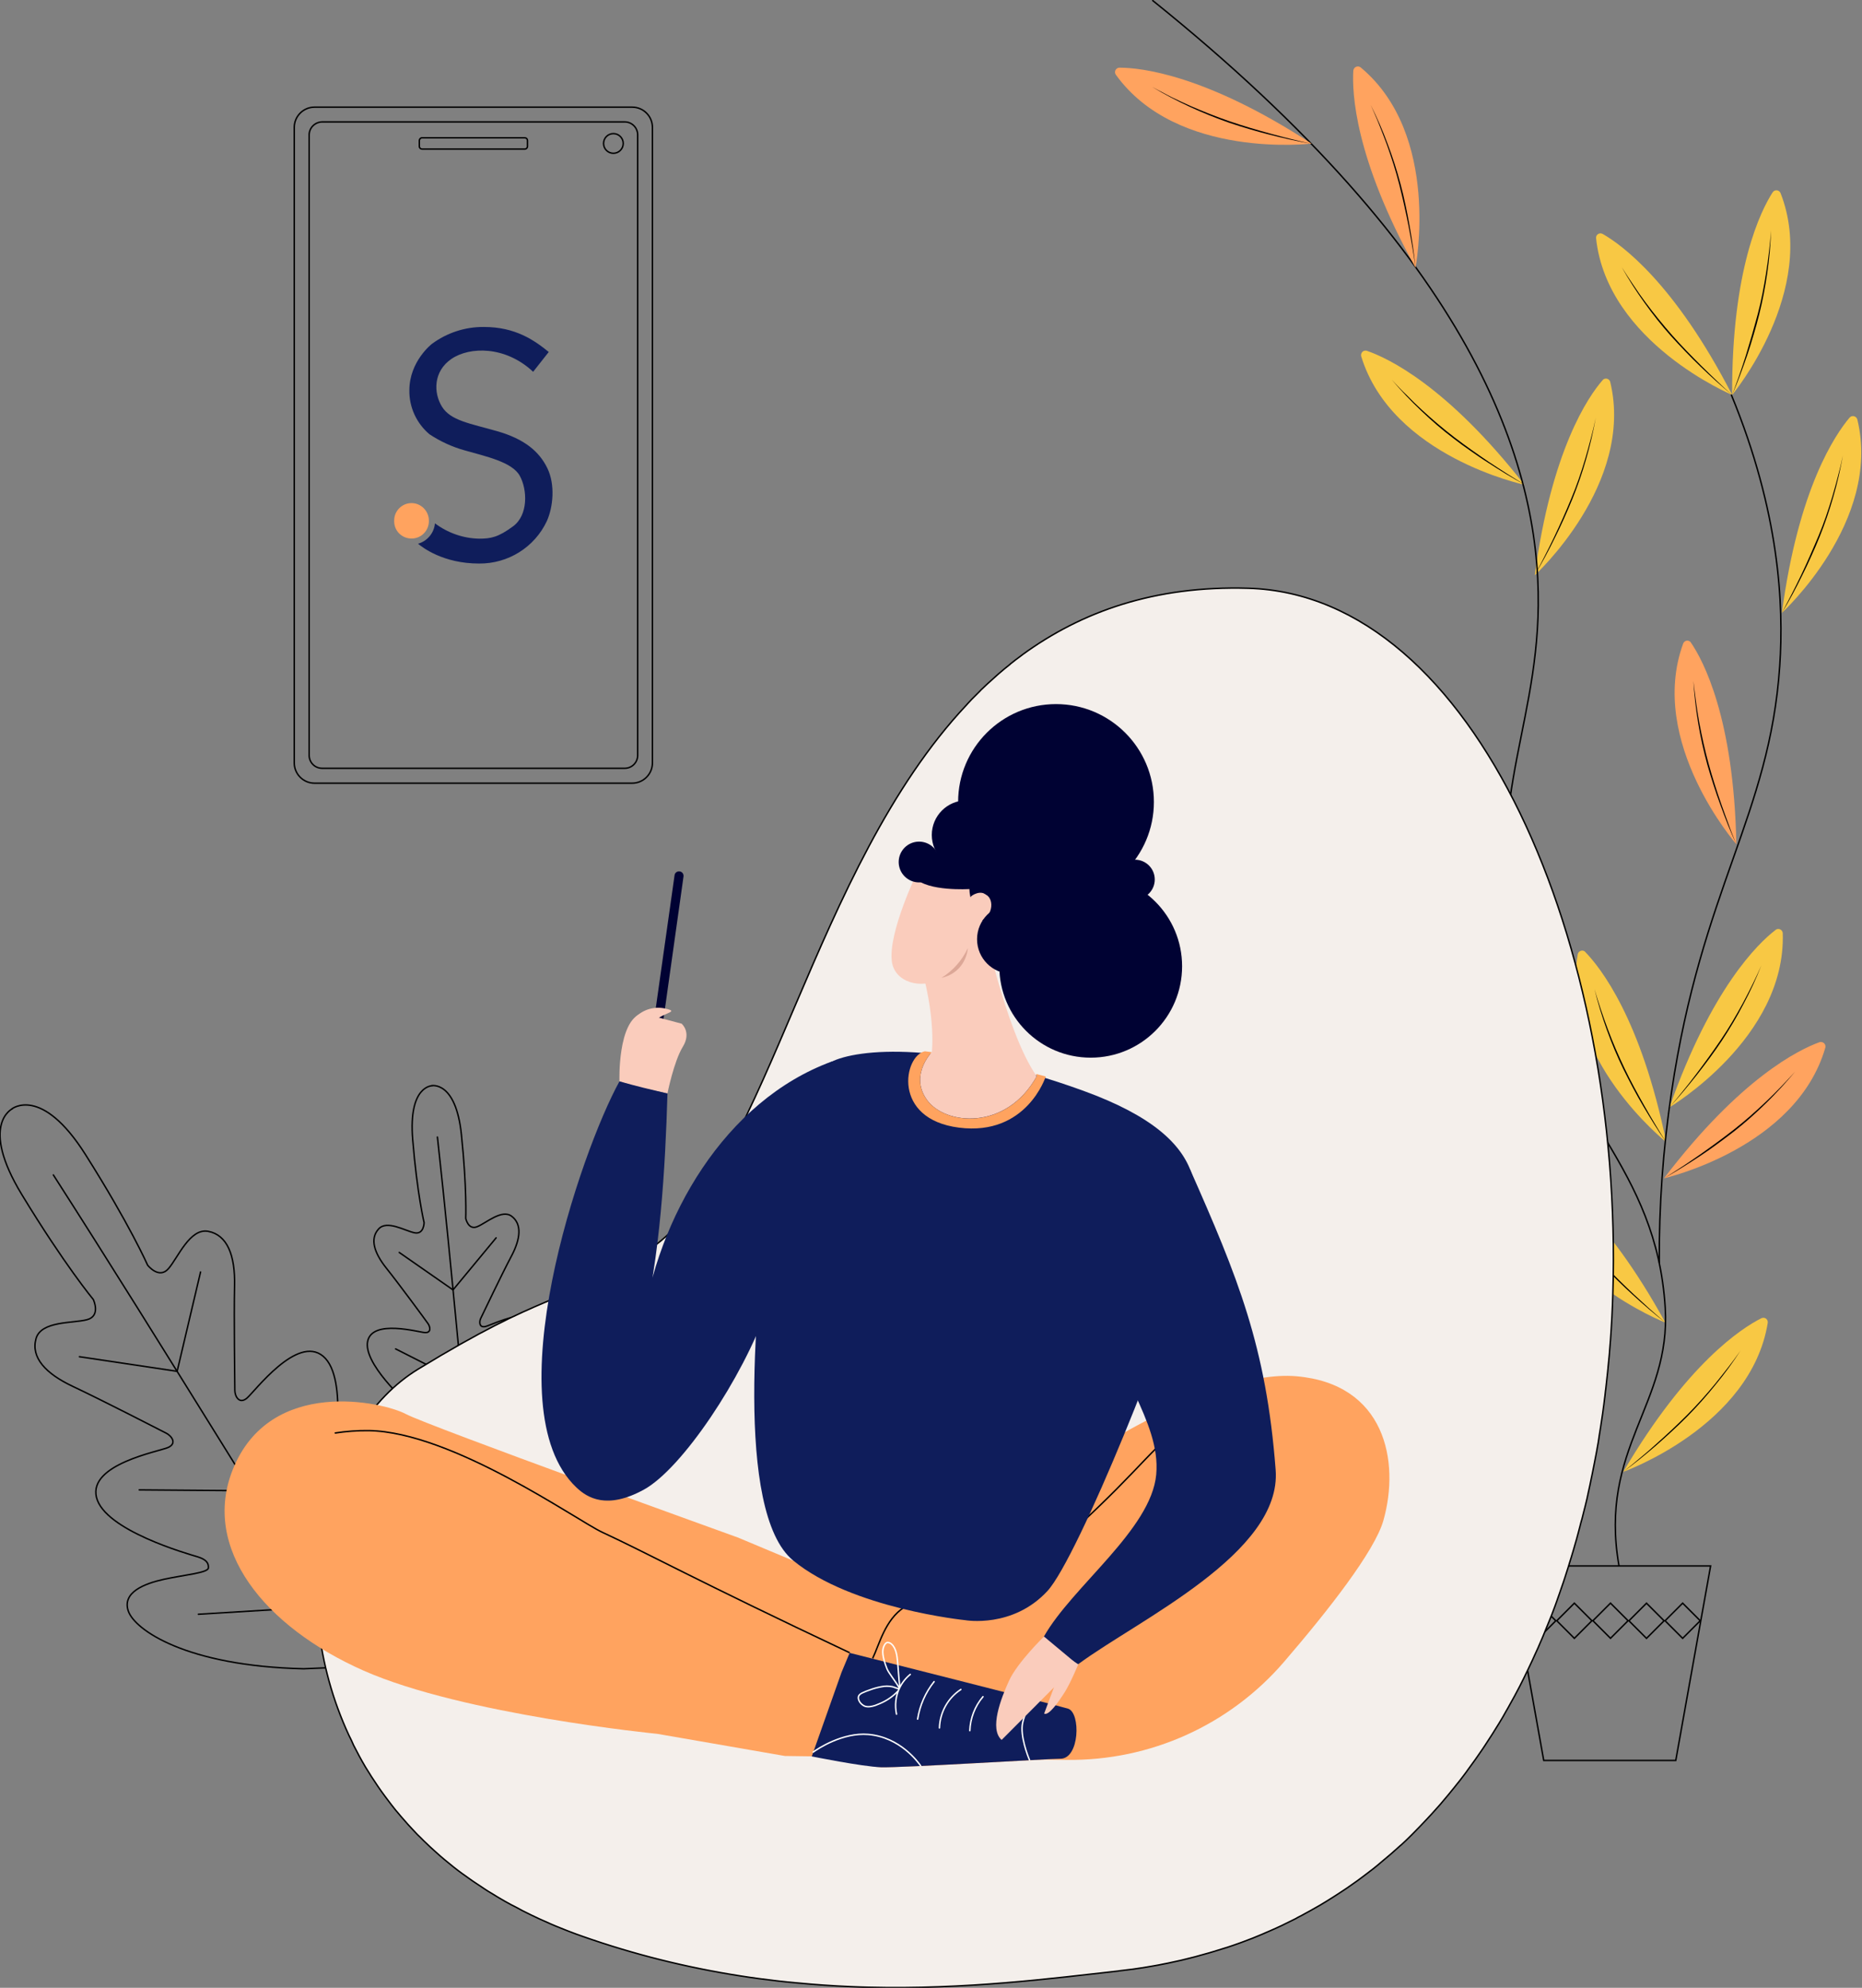<?xml version="1.0" encoding="utf-8"?>
<!-- Generator: Adobe Illustrator 25.0.0, SVG Export Plug-In . SVG Version: 6.00 Build 0)  -->
<svg version="1.1" id="Layer_1" xmlns="http://www.w3.org/2000/svg" xmlns:xlink="http://www.w3.org/1999/xlink" x="0px" y="0px"
	 viewBox="0 0 1287.7 1374.6" style="enable-background:new 0 0 1287.7 1374.6;" xml:space="preserve">
<rect x="0" y="0" width="1287.7" height="1374.6" fill="#808080" stroke="none"/>
<style type="text/css">
	.st0{fill:none;stroke:#000000;stroke-linecap:round;stroke-miterlimit:10;}
	.st1{fill:#F8C844;}
	.st2{fill:#FFA35F;}
	.st3{fill:#F4EFEB;stroke:#000000;stroke-linecap:round;stroke-miterlimit:10;}
	.st4{fill:#0F1D5B;}
	.st5{fill:none;stroke:#000000;stroke-miterlimit:10;}
	.st6{fill:none;stroke:#FFFFFF;stroke-linecap:round;stroke-miterlimit:10;}
	.st7{fill:#000233;}
	.st8{fill:#FACCBC;}
	.st9{fill:#DCA797;}
</style>
<g>
	<polygon class="st0" points="1067.6,1217.4 1158.9,1217.4 1183,1082.9 1043.5,1082.9 	"/>
	
		<rect x="1155.3" y="1112.2" transform="matrix(0.707 -0.707 0.707 0.707 -451.623 1151.253)" class="st0" width="17.2" height="17.2"/>
	
		<rect x="1130.3" y="1112.2" transform="matrix(0.707 -0.707 0.707 0.707 -458.933 1133.604)" class="st0" width="17.2" height="17.2"/>
	
		<rect x="1105.4" y="1112.2" transform="matrix(0.707 -0.707 0.707 0.707 -466.243 1115.955)" class="st0" width="17.2" height="17.2"/>
	
		<rect x="1080.4" y="1112.2" transform="matrix(0.707 -0.707 0.707 0.707 -473.553 1098.306)" class="st0" width="17.2" height="17.2"/>
	
		<rect x="1055.4" y="1112.2" transform="matrix(0.707 -0.707 0.707 0.707 -480.865 1080.649)" class="st0" width="17.2" height="17.2"/>
	<path class="st1" d="M1054.2,335.2c0,0-91.6-19.4-112.8-88.7c-0.5-1.6,0.4-3.4,2-3.9c0.6-0.2,1.3-0.2,1.9,0
		C959.6,247.5,1000.5,266.6,1054.2,335.2z"/>
	<path d="M962.6,262.7c6.4,7.5,13.1,14.6,20.2,21.3c7.1,6.8,14.5,13.2,22.3,19.1c3.9,3,7.8,5.9,11.9,8.7c4,2.8,8,5.6,12.2,8.2
		c8.2,5.3,16.5,10.5,25.2,15.1c-4.2-2.5-8.4-5.1-12.5-7.7c-4.1-2.6-8.2-5.3-12.3-8c-8.1-5.5-16.1-11.1-23.8-17s-15.2-12.3-22.4-18.9
		c-3.6-3.3-7.1-6.7-10.5-10.2C969.3,269.9,965.9,266.3,962.6,262.7z"/>
	<path class="st1" d="M1122.6,1017.8c0,0,88.2-31.4,99.9-102.9c0.3-1.7-0.8-3.3-2.5-3.6c-0.7-0.1-1.3,0-1.9,0.3
		C1204.7,918.3,1166.8,942.6,1122.6,1017.8z"/>
	<path d="M1203.8,933.8c-2.8,4-5.7,8-8.7,11.8s-6,7.7-9.1,11.5c-6.2,7.5-12.7,14.8-19.6,21.7c-6.9,6.9-14.1,13.6-21.4,20.1
		c-3.6,3.3-7.3,6.5-11.1,9.6c-3.7,3.2-7.5,6.2-11.4,9.3c7.9-5.7,15.5-11.9,22.9-18.3c3.7-3.2,7.3-6.5,10.9-9.8s7.1-6.7,10.6-10.2
		c6.9-7,13.4-14.3,19.5-21.9C1192.8,949.9,1198.5,942,1203.8,933.8z"/>
	<path class="st1" d="M1154.6,765.7c0,0,80.5-47.8,78.3-120.2c0-1.7-1.4-3.1-3.1-3.1c-0.7,0-1.3,0.2-1.9,0.7
		C1216,652.2,1183.5,683.4,1154.6,765.7z"/>
	<path d="M1218.1,667.6c-2,4.5-4,8.9-6.2,13.3c-2.2,4.4-4.4,8.7-6.7,13c-4.7,8.6-9.6,17-15.1,25.1s-11.2,16-17.1,23.8
		c-2.9,3.9-5.9,7.7-9,11.5c-3,3.8-6.2,7.6-9.4,11.3c6.7-7.2,12.9-14.7,19-22.4c3-3.8,6-7.8,8.9-11.7s5.7-8,8.4-12
		c5.4-8.2,10.4-16.6,14.9-25.3C1210.4,685.6,1214.5,676.7,1218.1,667.6z"/>
	<path class="st2" d="M1150.8,814.8c0,0,91.3-20.6,111.5-90.2c0.5-1.6-0.4-3.4-2.1-3.9c-0.6-0.2-1.3-0.2-1.9,0
		C1244.2,725.8,1203.7,745.4,1150.8,814.8z"/>
	<path d="M1241.5,741c-3.3,3.6-6.6,7.2-10,10.7c-3.4,3.5-6.9,7-10.4,10.3c-7.1,6.7-14.4,13.2-22.1,19.2c-7.7,6-15.6,11.8-23.6,17.4
		c-4,2.8-8,5.5-12.1,8.2c-4.1,2.7-8.2,5.3-12.4,7.9c8.6-4.8,16.8-10,25-15.4c4.1-2.7,8.1-5.5,12-8.4c3.9-2.9,7.9-5.8,11.7-8.8
		c7.7-6.1,15-12.6,22-19.5C1228.6,755.7,1235.2,748.5,1241.5,741z"/>
	<path class="st1" d="M1152.3,789.8c0,0-73.3-58.3-61.2-129.8c0.3-1.7,1.8-2.8,3.5-2.6c0.7,0.1,1.3,0.4,1.7,0.9
		C1106.8,669.1,1134.8,704.4,1152.3,789.8z"/>
	<path d="M1102.7,684c2.3,9.5,5.2,18.9,8.5,28.1c3.3,9.2,7.1,18.3,11.4,27.1c2.2,4.4,4.4,8.8,6.7,13.1c2.3,4.3,4.7,8.6,7.2,12.8
		c5,8.4,10.1,16.8,15.8,24.8c-2.6-4.1-5.2-8.3-7.7-12.5s-5-8.4-7.4-12.7c-4.8-8.5-9.5-17.1-13.7-25.9s-8.1-17.8-11.5-26.9
		c-1.7-4.6-3.4-9.2-4.9-13.8C1105.5,693.4,1104.1,688.7,1102.7,684z"/>
	<path class="st1" d="M1151.7,914.6c0,0-87.3-33.9-96.9-105.8c-0.3-1.7,0.9-3.3,2.6-3.5c0.7-0.1,1.3,0,1.9,0.3
		C1072.5,812.7,1109.8,838.2,1151.7,914.6z"/>
	<path d="M1073,828.2c5.1,8.4,10.5,16.5,16.5,24.3c5.9,7.8,12.2,15.3,18.9,22.5c3.3,3.6,6.8,7.1,10.3,10.5c3.5,3.4,7,6.8,10.7,10.1
		c7.2,6.6,14.6,13,22.4,19c-3.7-3.1-7.4-6.3-11.1-9.6c-3.6-3.3-7.2-6.6-10.8-9.9c-7.1-6.7-14.1-13.5-20.8-20.7s-13-14.6-19-22.3
		c-3-3.8-5.9-7.8-8.8-11.8C1078.5,836.4,1075.7,832.3,1073,828.2z"/>
	<path class="st2" d="M1200.8,583.8c0,0-61.6-70.6-36.8-138.7c0.6-1.6,2.3-2.5,3.9-1.9c0.6,0.2,1.2,0.6,1.5,1.2
		C1177.9,456.8,1199.1,496.6,1200.8,583.8z"/>
	<path d="M1171.1,470.8c0.6,9.8,1.7,19.5,3.3,29.2c1.6,9.7,3.7,19.2,6.3,28.7c1.3,4.7,2.8,9.4,4.3,14.1c1.5,4.7,3.1,9.3,4.8,13.9
		c3.3,9.2,6.9,18.3,11,27.2c-1.8-4.5-3.7-9.1-5.3-13.7c-1.7-4.6-3.4-9.2-5-13.8c-3.2-9.2-6.2-18.5-8.8-28c-2.6-9.5-4.7-19-6.5-28.5
		c-0.9-4.8-1.6-9.6-2.3-14.5C1172.2,480.5,1171.7,475.6,1171.1,470.8z"/>
	<path class="st1" d="M1232.3,423.8c0,0,69.2-63.2,52.2-133.6c-0.4-1.7-2-2.7-3.7-2.4c-0.7,0.1-1.2,0.5-1.7,1
		C1269.4,300.3,1243.8,337.4,1232.3,423.8z"/>
	<path d="M1274.5,314.9c-1,4.8-2.1,9.5-3.4,14.3s-2.5,9.5-3.9,14.1c-2.8,9.4-5.9,18.6-9.7,27.6s-7.7,18-11.9,26.8
		c-2.1,4.4-4.3,8.8-6.5,13.1s-4.5,8.7-6.8,13c5.1-8.4,9.7-17,14-25.8c2.2-4.4,4.3-8.8,6.3-13.3c2-4.4,4-9,5.8-13.5
		c3.7-9.1,6.8-18.4,9.5-27.8C1270.6,334.1,1272.8,324.5,1274.5,314.9z"/>
	<path class="st1" d="M1061.4,397.8c0,0,69.1-63.2,52.2-133.6c-0.4-1.7-2.1-2.7-3.7-2.3c-0.6,0.1-1.2,0.5-1.6,1
		C1098.4,274.2,1072.9,311.4,1061.4,397.8z"/>
	<path d="M1103.6,288.8c-1,4.8-2.1,9.5-3.4,14.3s-2.5,9.5-3.9,14.1c-2.8,9.4-5.9,18.6-9.7,27.6c-3.7,9-7.7,18-11.9,26.8
		c-2.1,4.4-4.3,8.8-6.5,13.1c-2.2,4.4-4.5,8.7-6.9,13c5.1-8.4,9.7-17,14-25.8c2.2-4.4,4.3-8.8,6.3-13.3s4-9,5.8-13.5
		C1094.7,327.1,1100.1,308.2,1103.6,288.8L1103.6,288.8z"/>
	<path class="st1" d="M1197.9,273.1c0,0,59.9-72,33.5-139.5c-0.6-1.6-2.4-2.4-4-1.8c-0.6,0.2-1.1,0.7-1.5,1.2
		C1217.8,145.6,1197.5,185.9,1197.9,273.1z"/>
	<path d="M1224.8,159.4c-0.4,4.9-0.8,9.8-1.4,14.6c-0.6,4.9-1.2,9.7-2,14.5c-1.5,9.6-3.3,19.3-5.8,28.7c-2.5,9.4-5.2,18.8-8.1,28.2
		c-1.5,4.7-3,9.3-4.6,13.9c-1.6,4.6-3.3,9.2-5,13.8c3.9-9,7.2-18.2,10.4-27.4c1.6-4.6,3-9.3,4.4-14s2.7-9.4,3.9-14.2
		c2.4-9.5,4.2-19.1,5.6-28.8C1223.6,178.9,1224.5,169.2,1224.8,159.4z"/>
	<path class="st1" d="M1197.9,273.1c0,0-86.4-36.2-94.1-108.3c-0.2-1.7,1-3.2,2.7-3.4c0.7-0.1,1.3,0.1,1.9,0.4
		C1121.4,169.2,1158,195.6,1197.9,273.1z"/>
	<path d="M1121.5,184.7c4.8,8.5,10.1,16.8,15.8,24.7c5.7,8,11.8,15.7,18.3,23c3.3,3.6,6.6,7.2,10,10.7c3.4,3.5,6.8,7,10.4,10.4
		c7.1,6.8,14.3,13.4,21.9,19.6c-3.7-3.2-7.3-6.5-10.8-9.9s-7.1-6.8-10.5-10.2c-6.9-6.9-13.8-13.9-20.2-21.2s-12.6-14.9-18.4-22.7
		c-2.9-3.9-5.7-7.9-8.4-12C1126.7,192.9,1124.1,188.8,1121.5,184.7z"/>
	<path class="st0" d="M1119.6,1082.6c-14.1-81.2,36.1-111.4,32-178.3c-6-97.2-69.1-132.1-98.8-235.1c-30.6-106,10.1-160,11-250.5
		c1.1-98.4-44.9-240.1-266.6-418.3"/>
	<path class="st0" d="M1147.5,873.1c-0.2-39.3,2.6-78.5,8.4-117.4c20.8-141.2,67.9-191.9,74.9-295.1c2.9-42.7-0.2-106.7-33.4-187.4"
		/>
	<path class="st0" d="M8.6,766.7c0,0-23.1,10.7,6.5,59.4s49.4,72.5,49.4,72.5s5.5,11.4-4.3,14s-31.8,0.7-35.3,13.1
		c-3.6,12.9,6.4,24.1,25.6,33.1s60.8,30.4,64.5,32.3s7.6,7.1,1.2,9.9s-55,11.5-49.5,34.4c5.5,22.9,63.4,39.2,69.7,41.1
		s8,4.4,7.7,7.8s-16.9,4.8-30.6,7.8s-29.1,9-24.8,21.9s39.7,38.1,121.3,40l37.9-1.6l18.2-33.4c34.6-73.9,27.8-116.8,18.2-126.4
		s-21.8,1.5-30.7,12.5c-8.9,10.9-17.5,25.2-20.7,23.9s-4.6-3.9-3.6-10.4s12.2-65.5-5.8-80.7s-47.5,24.6-52.8,29s-8.3-1.4-8.3-5.5
		s-0.7-50.9-0.2-72.2s-5.1-35.2-18.2-37.7c-12.7-2.4-20.9,18.2-27.5,25.8s-14.4-2.4-14.4-2.4s-12.5-28.3-43-76.5
		S8.1,766.9,8.1,766.9"/>
	<path class="st0" d="M36.9,812.5c77,120,154.5,248.7,231.5,368.7"/>
	<polyline class="st0" points="264,1039.5 223.9,1111 137.2,1116.3 	"/>
	<polyline class="st0" points="206.2,974.2 173.9,1030.9 96.3,1030.3 	"/>
	<polyline class="st0" points="138.7,879.6 122.5,948.3 54.9,938.2 	"/>
	<path class="st0" d="M299.1,750.8c0,0-16.8-0.5-13.7,37.2s7.9,57.5,7.9,57.5s-0.1,8.4-6.7,7s-19.1-9-24.8-2.6
		c-6,6.6-3.3,16.2,5.5,27.2s27.1,35.9,28.7,38.2s2.4,6.5-2.2,6.2s-36-9.3-39.5,5.8c-3.5,15.2,26.1,41.9,29.2,44.8s3.4,4.9,2.3,6.9
		s-11.4-2.1-20.5-4.4c-9-2.2-19.9-3.2-21.2,5.7s12.3,34.3,60.1,59.4l22.9,10.2l20.6-14.5c42.2-33.7,50.9-61.1,48-69.6
		s-13.4-5.5-21.9-1.6s-17.8,9.8-19.3,8.1s-1.6-3.7,0.9-7.2s26.5-35.3,20.3-49.5s-35.4,0.6-39.9,1.7s-4.5-3.3-3.3-5.7
		s14.5-30.4,21.1-42.8s7.3-22.4,0.3-27.7c-6.8-5.2-17.7,4.7-23.9,7.2s-7.9-5.7-7.9-5.7s0.9-20.4-3-58s-20.8-33.8-20.8-33.8"/>
	<path class="st0" d="M302.5,786.3c10.4,93.8,18.5,192.9,28.8,286.6"/>
	<polyline class="st0" points="370.3,987.6 325.5,1018.3 272.6,995.9 	"/>
	<polyline class="st0" points="355.3,931.9 319.4,956 273.6,932.8 	"/>
	<polyline class="st0" points="343.1,856 313.3,892 276.1,866.1 	"/>
	<path class="st3" d="M982,1263c0.6-0.7,1.3-1.3,1.9-2c1.6-1.7,3.2-3.3,4.8-5.1l1.4-1.5c2-2.2,4-4.5,6-6.7l1-1.2
		c1.6-1.9,3.2-3.8,4.8-5.7l1.7-2.1c1.4-1.7,2.8-3.4,4.1-5.1l1.7-2.1c1.7-2.2,3.4-4.4,5-6.6l0.4-0.6c1.8-2.4,3.6-4.9,5.3-7.3
		c0.5-0.7,1-1.4,1.4-2c1.3-1.8,2.5-3.6,3.8-5.5c0.5-0.8,1.1-1.6,1.6-2.4c1.2-1.9,2.5-3.8,3.7-5.7c0.4-0.7,0.9-1.3,1.3-2
		c1.6-2.5,3.2-5.1,4.8-7.7l0.9-1.5c1.3-2.1,2.5-4.2,3.7-6.4c0.5-0.9,1-1.8,1.5-2.6c1.1-1.9,2.1-3.7,3.1-5.6c0.5-0.9,1-1.8,1.5-2.7
		c1.2-2.2,2.4-4.5,3.6-6.8c0.2-0.5,0.5-0.9,0.7-1.4c1.4-2.7,2.7-5.4,4-8.1c0.4-0.9,0.9-1.8,1.3-2.7c0.9-1.9,1.8-3.8,2.7-5.7l1.4-3.1
		c0.9-1.9,1.7-3.8,2.6-5.7c0.4-0.9,0.8-1.9,1.2-2.8c1.2-2.7,2.4-5.5,3.5-8.3c0.3-0.8,0.7-1.7,1-2.5c0.8-2,1.7-4.1,2.5-6.1
		c0.5-1.2,0.9-2.3,1.4-3.5c0.7-1.8,1.3-3.5,2-5.3c0.4-1.2,0.9-2.4,1.3-3.6c0.7-2,1.4-4,2.1-6c0.3-1,0.7-1.9,1-2.9
		c1-2.8,1.9-5.5,2.8-8.3c0.4-1.3,0.8-2.6,1.2-3.8c0.6-1.7,1.1-3.4,1.6-5.1c0.4-1.4,0.9-2.8,1.3-4.2c0.5-1.7,1-3.3,1.5-5
		c0.4-1.4,0.8-2.8,1.2-4.2c0.7-2.3,1.3-4.5,1.9-6.8c0.5-1.9,1-3.8,1.5-5.7c0.4-1.6,0.8-3.2,1.3-4.8c0.4-1.6,0.8-3.2,1.2-4.8
		c0.4-1.4,0.7-2.9,1.1-4.3c0.4-1.7,0.8-3.3,1.2-5c0.3-1.4,0.6-2.8,0.9-4.2c0.7-3.3,1.5-6.6,2.1-9.9c0.2-1.1,0.5-2.2,0.7-3.3
		c0.4-1.9,0.7-3.7,1.1-5.6c0.2-1.2,0.5-2.4,0.7-3.6c0.4-1.9,0.7-3.8,1.1-5.7c0.2-1.1,0.4-2.2,0.6-3.4c0.4-2,0.7-4,1-6
		c0.1-0.3,0.1-0.5,0.1-0.8c0.8-4.7,1.5-9.4,2.2-14.2l0.3-2c0.3-2.2,0.6-4.4,0.9-6.6c0.1-0.8,0.2-1.7,0.3-2.5
		c0.3-2.3,0.6-4.5,0.8-6.8c0.1-0.5,0.1-1,0.2-1.4c0.9-7.7,1.7-15.5,2.4-23.2c0-0.4,0.1-0.8,0.1-1.2c0.2-2.5,0.4-5.1,0.6-7.6
		c0-0.3,0-0.7,0.1-1c0.8-11,1.4-22,1.7-33l0,0c7.3-240.1-94.5-483-252.2-487.6c-64.6-1.9-115.2,16.1-156.2,46l-0.1,0.1
		c-1.3,1-2.7,2-4,3l-0.3,0.2c-1.3,1-2.5,2-3.8,3l-0.4,0.4c-1.2,1-2.4,1.9-3.6,2.9l-0.6,0.5c-1.1,0.9-2.2,1.9-3.3,2.8l-0.8,0.7
		c-1,0.9-2,1.8-3,2.7l-1.1,1l-2.8,2.5c-0.5,0.4-0.9,0.9-1.4,1.3c-0.8,0.8-1.6,1.5-2.4,2.3c-0.6,0.5-1.2,1.1-1.7,1.7l-2,2
		c-0.7,0.7-1.5,1.5-2.2,2.2c-0.5,0.5-1,1-1.5,1.5c-1,1-1.9,2-2.8,3l-0.7,0.8C561.9,600.8,531.8,801.2,453.5,860.9
		c0,0.1-0.1,0.2-0.1,0.3c-2.7,2.1-5.5,4-8.4,5.7c-61.7,37.2-67.2,25.7-156,80c-65.1,39.8-93.6,154.4-47.6,253.3l0.4,0.8
		c0.8,1.6,1.6,3.2,2.3,4.9l0.5,1.1c2.5,4.9,5.1,9.8,8,14.7l0.8,1.3c0.9,1.4,1.8,2.9,2.7,4.3c0.3,0.6,0.7,1.1,1,1.6
		c2.9,4.5,5.9,8.9,9.1,13.2c0.5,0.7,1,1.3,1.5,2c0.9,1.2,1.9,2.5,2.8,3.7c0.6,0.8,1.2,1.5,1.8,2.3c0.9,1.2,1.9,2.4,2.9,3.5
		c0.7,0.8,1.3,1.6,2,2.4c1.6,1.9,3.3,3.8,5,5.7c0.8,0.9,1.6,1.8,2.5,2.7s1.9,2,2.8,3s1.8,1.9,2.8,2.8s1.8,1.9,2.8,2.8
		c1.4,1.4,2.9,2.7,4.3,4.1c1.1,1,2.2,2,3.3,3s2.5,2.2,3.7,3.3c0.9,0.8,1.9,1.6,2.8,2.4c1.2,1,2.5,2.1,3.8,3.1l2.7,2.2
		c2,1.6,4.1,3.2,6.2,4.7c0.7,0.5,1.3,0.9,2,1.4c1.7,1.2,3.4,2.5,5.2,3.7l2.7,1.8c1.6,1.1,3.2,2.1,4.8,3.2l2.6,1.7
		c2.4,1.5,4.9,3,7.4,4.5l1.2,0.7c2.2,1.3,4.4,2.6,6.7,3.8c0.9,0.5,1.8,1,2.7,1.4c1.9,1,3.9,2,5.8,3.1l2.6,1.3
		c2.8,1.4,5.6,2.8,8.5,4.1l0.6,0.3c2.7,1.2,5.5,2.5,8.3,3.7l2.8,1.2c2.2,0.9,4.5,1.8,6.7,2.7l2.8,1.1c3.1,1.2,6.3,2.4,9.5,3.5
		c35.5,12.5,72.1,21.6,109.3,27.4c8.8,1.4,17.4,2.5,26,3.5c4.3,0.5,8.5,0.9,12.8,1.3c12.7,1.2,25.1,2.1,37.3,2.6
		c4.1,0.2,8.1,0.3,12.1,0.4c68,1.7,127.1-6.1,173.1-11.2l0.4-0.1c3.3-0.4,6.6-0.8,9.9-1.2l3.3-0.5c2.4-0.3,4.7-0.7,7-1.1l3.5-0.6
		c2.5-0.4,5-0.9,7.4-1.4l2.6-0.5c3.2-0.7,6.5-1.4,9.6-2.1l2.4-0.6c2.4-0.6,4.8-1.2,7.2-1.8l3.2-0.9c2.2-0.6,4.4-1.2,6.5-1.8
		c1-0.3,2-0.6,3-0.9c2.9-0.9,5.8-1.8,8.7-2.7l0.4-0.1c3-1,6-2,9-3.1l2.7-1c2.1-0.8,4.2-1.6,6.3-2.4l2.9-1.2c2.2-0.9,4.4-1.8,6.6-2.8
		c0.7-0.3,1.4-0.6,2.1-0.9c2.8-1.2,5.6-2.5,8.4-3.8l1.8-0.9c2.2-1.1,4.3-2.1,6.5-3.2c0.9-0.4,1.8-0.9,2.6-1.4c2-1,3.9-2,5.8-3.1
		c0.8-0.4,1.6-0.9,2.4-1.3c2.5-1.4,5.1-2.9,7.6-4.3l0.3-0.2c2.6-1.6,5.2-3.1,7.8-4.8l2.2-1.4c1.9-1.2,3.7-2.4,5.5-3.6l2.4-1.6
		c1.9-1.3,3.8-2.7,5.7-4c0.6-0.4,1.1-0.8,1.7-1.2c2.4-1.8,4.9-3.6,7.2-5.4l1.3-1c2-1.5,3.9-3,5.8-4.6l2.1-1.8c1.7-1.4,3.3-2.8,5-4.2
		l2-1.7c2.1-1.9,4.3-3.8,6.4-5.7l0.3-0.2c2.2-2,4.4-4.1,6.5-6.2c0.6-0.6,1.1-1.1,1.7-1.7C978.9,1266.1,980.4,1264.6,982,1263z"/>
	<path class="st2" d="M296.6,360c0.2,6.6-4.9,12.2-11.6,12.4s-12.2-4.9-12.4-11.6c0-0.3,0-0.6,0-0.9c0-6.6,5.4-12,12-12
		S296.6,353.4,296.6,360z"/>
	<path class="st4" d="M343.9,298.2c-18.9-5.4-32.2-7.3-38.2-16.9s-6.1-24.5,6.5-33.1s37.3-9.1,56.5,8.9l10.8-13.7
		c-10-8.1-23-17.3-44.9-17.3c-12.9-0.1-25.5,4-35.9,11.7c0,0-15.6,12-15.6,32.1c-0.2,11.7,5,22.9,13.9,30.4
		c7.4,4.9,15.6,8.7,24.2,11.1c14.6,4.2,33,8,38.3,17.7s5.8,27.1-4.6,34.8s-15.5,8.6-23.6,8.6c-11-0.2-21.7-4-30.5-10.6l0,0
		c-0.6,6.7-5.3,12.3-11.7,14.1c3,2.5,17.3,13.7,42.2,13.7c20,0.2,38.4-11.2,46.9-29.4c4.3-9.6,5.9-25.1,0.3-36.6
		S362.7,303.6,343.9,298.2z"/>
	<path class="st2" d="M907,99.3c0,0-93,11.2-135.3-47.6c-1-1.4-0.7-3.3,0.7-4.3c0.5-0.4,1.1-0.6,1.8-0.6
		C789.1,46.8,834,51.7,907,99.3z"/>
	<path d="M796.9,60.2c8.4,5,17.1,9.6,26,13.7c8.9,4.1,18,7.8,27.2,11c4.7,1.6,9.3,3,14,4.4c4.7,1.4,9.4,2.7,14.2,3.9
		c9.5,2.4,19,4.6,28.7,6.2c-4.8-1-9.5-2.1-14.3-3.3s-9.5-2.4-14.2-3.7c-9.4-2.6-18.8-5.3-28.1-8.5s-18.3-6.8-27.3-10.7
		c-4.5-2-8.9-4.1-13.3-6.2C805.6,64.8,801.2,62.5,796.9,60.2z"/>
	<path class="st2" d="M978.9,185.1c0,0,17.9-91.9-37.8-138.4c-1.3-1.1-3.2-1-4.4,0.3c-0.4,0.5-0.7,1.1-0.8,1.8
		C935,63.8,936.7,108.9,978.9,185.1z"/>
	<path d="M947.9,72.5c2,4.5,4,8.9,5.8,13.5s3.6,9.1,5.3,13.7c3.3,9.2,6.3,18.5,8.7,28s4.5,19,6.4,28.6c0.9,4.8,1.8,9.6,2.6,14.4
		c0.8,4.8,1.6,9.6,2.2,14.5c-0.9-9.7-2.4-19.4-4.1-29.1c-0.8-4.8-1.8-9.6-2.8-14.4s-2.1-9.6-3.4-14.3c-2.5-9.5-5.5-18.8-9-28
		C956.2,90.2,952.3,81.3,947.9,72.5z"/>
	<path class="st0" d="M437.2,74.1H217.5c-7.7,0-14,6.3-14,14v439.5c0,7.7,6.3,14,14,14h219.7c7.7,0,14-6.3,14-14V88.1
		C451.2,80.4,445,74.1,437.2,74.1z"/>
	<path class="st0" d="M213.8,93.3v429c0,5,4,9,9,9H432c5,0,9-4,9-9v-429c0-5-4-9-9-9H222.8C217.8,84.4,213.8,88.4,213.8,93.3z"/>
	<path class="st0" d="M362.9,95.3h-71c-1.1,0-1.9,0.9-1.9,1.9v4c0,1.1,0.9,1.9,1.9,1.9h71c1.1,0,1.9-0.9,1.9-1.9v-4
		C364.8,96.1,364,95.3,362.9,95.3z"/>
	<circle class="st0" cx="424.2" cy="99.2" r="6.8"/>
	<path class="st2" d="M896.4,951.7c-61.3-5.1-160.7,64.9-160.7,64.9l-37.8-10.3l-158.3-0.1l11.1,35c2,15.6,27.3,17.7-2.3,38
		l-37.9-15.9c0,0-214.6-77.3-229.9-85.5s-93.7-26.2-119.6,38.4c-21.8,54.3,21.5,108.6,90.5,139.1s203.1,43.7,203.1,43.7l88.2,15.3
		l36.2,0.5c10.8,3.4,23.4,7,30.1,7.3c3.6,0.1,13.8-0.2,27-0.8c0.4,0.3,0.6,0.5,0.7,0.4s0-0.2-0.2-0.4c27.1-1.3,66.3-3.6,85.5-4.5
		l15.8,0.2c57.6,0.7,112.6-24.1,150.2-67.9c30.8-35.8,62.6-76.5,68.6-97.6C968.4,1010.2,957.7,956.9,896.4,951.7z"/>
	<path class="st5" d="M874.7,965.3c-14,1.9-27.6,5.8-40.5,11.6c-28.9,13.2-36.4,28.6-74.6,65.2c-37.5,35.9-56.3,53.9-77.2,58.1
		c-21.6,4.3-37.4-1.3-57,11.2c-13.4,8.6-17.4,26.2-21.9,35.4"/>
	<path class="st4" d="M587.6,1143c0,0,145.3,36.7,151.1,38.6c8.8,2.9,8,34.8-5.5,34.6c-6.4-0.1-110.8,6.4-124,5.9
		s-47.8-7.5-47.8-7.5l20.6-58.2L587.6,1143z"/>
	<path class="st5" d="M231.5,991c7.8-1.2,15.7-1.8,23.6-1.7c58,1,144.3,62.4,161.4,70.3c31.5,14.6,63.1,32.3,171.1,83.3"/>
	<path class="st6" d="M629.5,1157.9c-3.1,2.5-5.6,5.7-7.4,9.3c-2.7,5.7-3.4,12-2.1,18.2"/>
	<path class="st6" d="M646,1162.9c-6,7.5-9.9,16.4-11.4,25.9"/>
	<path class="st6" d="M664.5,1168.3c-9,5.9-14.5,15.9-14.8,26.6"/>
	<path class="st6" d="M679.8,1173.3c-5.6,6.6-8.8,14.9-9.1,23.5"/>
	<path class="st6" d="M715.9,1175.6c-4.4,4.3-7.4,9.8-8.7,15.8c-1.9,8.9,3.7,23.2,4.8,25.7"/>
	<path class="st6" d="M562.4,1211.6c3.1-2.3,20.4-13.7,38.1-12.2c22.1,1.9,34.5,19.3,36.2,21.7"/>
	<path class="st6" d="M621.2,1169.2c-3.5,3.8-7.8,6.8-12.6,8.8c-1.1,0.5-2.1,0.9-3.2,1.3c-2.4,0.8-5.2,1.4-7.5,0.5
		c-1.3-0.6-2.5-1.6-3.3-2.8c-0.9-1.3-1.4-3.1-0.6-4.5c0.6-0.8,1.4-1.4,2.3-1.8c1.7-0.8,3.5-1.5,5.3-2.1c2.6-1,5.3-1.7,8-2.2
		c2.5-0.5,5-0.5,7.5,0c1.6,0.4,3.1,1.2,4.7,1.5"/>
	<path class="st6" d="M622.3,1166.8c-0.9-7.5-1.2-14.6-1.6-18.1c-0.3-3.2-0.9-9-4.2-11.8c-0.7-0.7-1.8-1.1-2.8-1.1
		c-1.5,0.3-2.3,2.3-2.6,3c-1,2.6-1.1,6.5,2.3,15.2c1.2,3,5.8,8.5,8.4,13"/>
	<path class="st7" d="M472.7,606.1c0.2-1.7-0.9-3.3-2.7-3.5c-1.7-0.2-3.3,0.9-3.5,2.7l0,0l-18.4,130.1l6.3,0.9L472.7,606.1
		L472.7,606.1z"/>
	<path class="st8" d="M428.4,747.8c0,0-1.5-42,15.6-47.2l27.4,7.3c0,0,7,5.9,0.8,16s-10.6,32.2-10.6,32.2l-19.9-4.2L428.4,747.8z"/>
	<path class="st4" d="M667.6,1120.4c0,0,32.7,5.8,56.7-20.1c21.6-23.3,87.3-187.8,95.9-227.7s25.6-83.2-71-118.3
		c-96.1-34.9-156.4-29.3-174.7-19.8c-20.9,10.8-32.7,32.3-42.2,95.8s-24.4,215.4,16.2,248.8S667.6,1120.4,667.6,1120.4"/>
	<path class="st4" d="M530,905.9c-16.3,46.6-58.1,109.6-84.7,124.2c-25.5,14-39.1,5.8-46.8-1.6c-57.7-55,3.3-232.7,29.9-280.7
		c10.9,3.1,22.1,5.8,33.2,8.4c-1.5,51.2-5.1,113.8-17.6,162.5c10.2-76.5,57.3-157.6,131.4-184.7C568.8,791.4,546.3,859.3,530,905.9z
		"/>
	<polygon class="st8" points="686,606.3 634.8,602.2 629.5,666.5 680.7,670.7 	"/>
	<path class="st8" d="M634.8,602.2c0,0-20.8,42.6-18,62.8c1.9,14.1,19.8,19.4,33.2,11.9c5.2-2.9,9.2-7.5,11.5-13L634.8,602.2z"/>
	<path class="st8" d="M645.8,726c0,0-17.5,16.5-4.9,34.4s55.1,21.7,76.1-16.2C717,744.2,660.7,719.6,645.8,726"/>
	<path class="st7" d="M631.4,609.4c0,0-5.2-10.2,4.9-16.3s26.5-1.6,37.8-9.4s29.4,0.3,25.9,19.4s-4.2,41.7-17.1,40.5
		c0,0-12.2-15.2-12.5-28.8c0,0-28.9,1.8-37.6-7.7L631.4,609.4z"/>
	<path class="st7" d="M707.9,578.3c5.3,8.4,2.8,19.6-5.6,25c-2.3,1.5-5,2.4-7.7,2.7c-6,0.7-14-3.1-17.2-8.3
		c-5.3-8.5-2.8-19.6,5.6-25c2.3-1.5,5-2.4,7.7-2.7C697.5,569.3,704.2,572.5,707.9,578.3z"/>
	<path class="st7" d="M685.5,643.6c0,0,8.1,21.3,19.8,28.3s6.5,20.5,1.7,21c0,0-19.7-25.9-24.1-49.1L685.5,643.6z"/>
	<path class="st8" d="M644.4,727.8c0,0,4-30.1-13.1-76.7l47.5-18.5c0,0,16.1,80.1,38.1,111.6C717,744.2,666.2,730.5,644.4,727.8"/>
	<path class="st8" d="M671.6,619.8c0,0,7-5.8,12.2,0.5c4.3,5.2,1.1,19.1-14,17.8C669.8,638.1,665.9,628.7,671.6,619.8"/>
	<path class="st9" d="M651.1,676.2c7.9-4.9,14.3-12.1,18.2-20.5C669.4,655.7,668.4,672.3,651.1,676.2z"/>
	<path class="st4" d="M822.9,808.4c33.1,74.8,52.8,122.6,59.3,208.1c4.4,57.5-94.7,103.5-136.1,134c-8.2,6-27.1-13.5-24.1-18.9
		c19.6-34.6,74.1-73.9,77.6-111.9c3.5-38-32.1-72.6-31.7-113.3S801.1,843.6,822.9,808.4z"/>
	<path class="st2" d="M716.6,742.7l0.4,1.5c-21,38-63.5,34.1-76.1,16.2c-10.3-14.6-0.5-28.3,3.4-32.8l0,0l-4.7-0.6
		c-14.5,2.9-23.1,46.9,23.7,52.8s59.9-35.4,59.9-35.4L716.6,742.7z"/>
	<path class="st8" d="M439.6,703.3c5.3-5.3,13-7.5,20.3-5.9c12.5,2.7-5.5,2.7-9.7,12.2S439.6,703.3,439.6,703.3z"/>
	<circle class="st7" cx="635.6" cy="596.1" r="14.1"/>
	<circle class="st7" cx="784.9" cy="608.2" r="13.7"/>
	<circle class="st7" cx="737.6" cy="604.7" r="6.4"/>
	<circle class="st7" cx="692.9" cy="644.3" r="7.9"/>
	<circle class="st7" cx="668.3" cy="577.4" r="23.9"/>
	<circle class="st7" cx="715.4" cy="619.6" r="23.9"/>
	<circle class="st7" cx="756.4" cy="592.1" r="23.9"/>
	<circle class="st7" cx="699.6" cy="649.5" r="23.9"/>
	<circle class="st7" cx="702.5" cy="584.6" r="39.8"/>
	<circle class="st7" cx="754.3" cy="668.2" r="63.2"/>
	<circle class="st7" cx="730.3" cy="554.6" r="67.7"/>
	<path class="st8" d="M722,1131.7c0,0-18.3,17.8-24.1,30.4s-13.8,33.6-5.2,41.1l52.2-52.4L722,1131.7z"/>
	<path class="st8" d="M745.7,1150.9c0,0-5.4,13.1-9.5,19.5s-10.9,16.3-14.1,14.6l14.8-39.7L745.7,1150.9z"/>
</g>
</svg>
